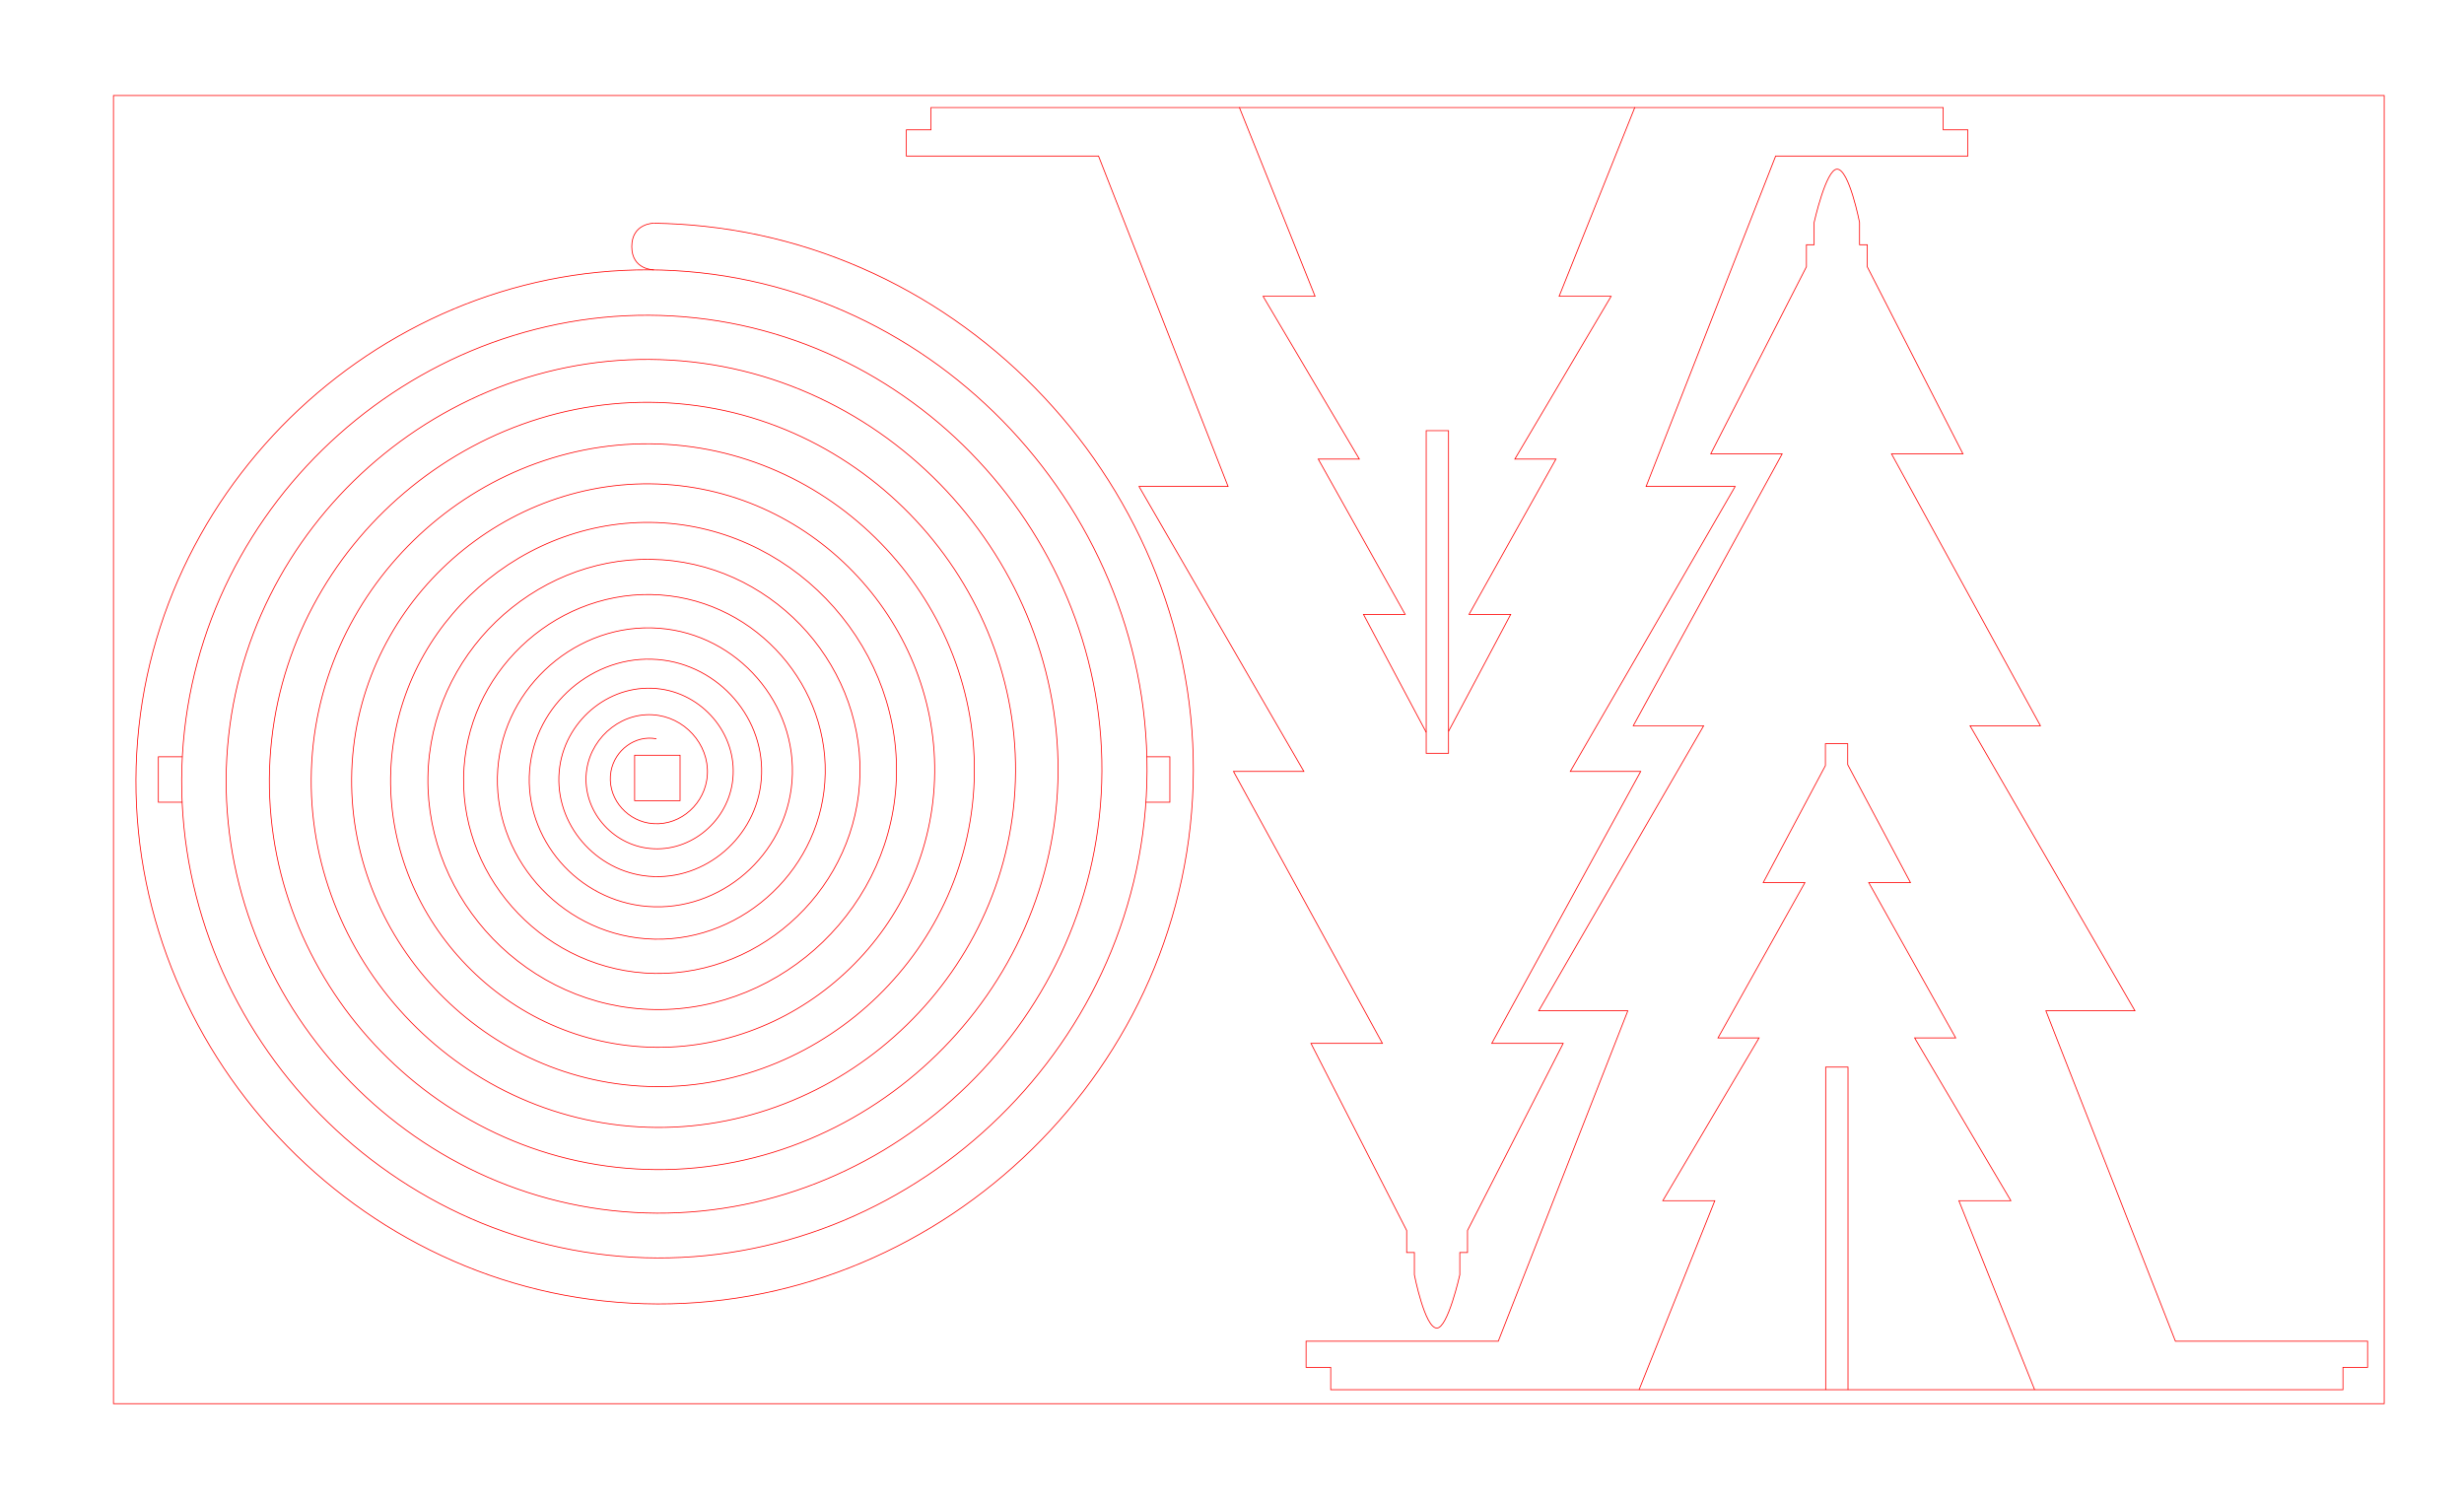 <?xml version="1.0" encoding="UTF-8" standalone="no"?>
<!-- Created with Inkscape (http://www.inkscape.org/) -->

<svg
   xmlns:dc="http://purl.org/dc/elements/1.1/"
   xmlns:cc="http://creativecommons.org/ns#"
   xmlns:rdf="http://www.w3.org/1999/02/22-rdf-syntax-ns#"
   xmlns:svg="http://www.w3.org/2000/svg"
   xmlns="http://www.w3.org/2000/svg"
   xmlns:sodipodi="http://sodipodi.sourceforge.net/DTD/sodipodi-0.dtd"
   xmlns:inkscape="http://www.inkscape.org/namespaces/inkscape"
   width="320mm"
   height="195mm"
   viewBox="0 0 320 195"
   version="1.1"
   id="svg39222"
   sodipodi:docname="arbre-ressort.svg"
   inkscape:version="0.92.3 (2405546, 2018-03-11)">
  <sodipodi:namedview
     id="base"
     pagecolor="#ffffff"
     bordercolor="#666666"
     borderopacity="1.0"
     inkscape:pageopacity="0.0"
     inkscape:pageshadow="2"
     inkscape:zoom="0.7"
     inkscape:cx="224.16695"
     inkscape:cy="359.55174"
     inkscape:document-units="mm"
     inkscape:current-layer="layer1"
     showgrid="false"
     showguides="true"
     inkscape:guide-bbox="true"
     inkscape:window-width="1853"
     inkscape:window-height="1025"
     inkscape:window-x="67"
     inkscape:window-y="27"
     inkscape:window-maximized="1"
     inkscape:measure-start="780.81,-190.134"
     inkscape:measure-end="780.81,-179.173"
     fit-margin-top="10"
     fit-margin-left="10"
     fit-margin-right="10"
     fit-margin-bottom="10" />
  <defs
     id="defs39216">
    <pattern
       id="pattern40441"
       patternTransform="matrix(0.265,0,0,0.265,-112.378,542.983)"
       height="15.118"
       width="1132.853"
       patternUnits="userSpaceOnUse">
      <path
         style="opacity:0.656;fill:none;fill-opacity:1;stroke:#ff0000;stroke-width:0.378;stroke-miterlimit:4;stroke-dasharray:none;stroke-opacity:1"
         id="path40249"
         sodipodi:type="arc"
         sodipodi:cx="7.5590553"
         sodipodi:cy="7.5590539"
         sodipodi:rx="7.3700786"
         sodipodi:ry="7.3700776"
         sodipodi:start="0.0052501415"
         sodipodi:end="0"
         d="M 14.929,7.598 A 7.37,7.37 0 0 1 7.53,14.929 7.37,7.37 0 0 1 0.189,7.54 7.37,7.37 0 0 1 7.569,0.189 7.37,7.37 0 0 1 14.929,7.559"
         sodipodi:open="true" />
      <path
         style="opacity:0.656;fill:none;fill-opacity:1;stroke:#ff0000;stroke-width:0.378;stroke-miterlimit:4;stroke-dasharray:none;stroke-opacity:1"
         id="path40249-99"
         sodipodi:type="arc"
         sodipodi:cx="31.340736"
         sodipodi:cy="7.5590539"
         sodipodi:rx="7.3700786"
         sodipodi:ry="7.3700776"
         sodipodi:start="0.0052501415"
         sodipodi:end="0"
         d="M 38.711,7.598 A 7.37,7.37 0 0 1 31.312,14.929 7.37,7.37 0 0 1 23.971,7.54 7.37,7.37 0 0 1 31.35,0.189 7.37,7.37 0 0 1 38.711,7.559"
         sodipodi:open="true" />
      <path
         style="opacity:0.656;fill:none;fill-opacity:1;stroke:#ff0000;stroke-width:0.378;stroke-miterlimit:4;stroke-dasharray:none;stroke-opacity:1"
         id="path40249-7"
         sodipodi:type="arc"
         sodipodi:cx="55.122215"
         sodipodi:cy="7.5590539"
         sodipodi:rx="7.3700786"
         sodipodi:ry="7.3700776"
         sodipodi:start="0.0052501415"
         sodipodi:end="0"
         d="M 62.492,7.598 A 7.37,7.37 0 0 1 55.093,14.929 7.37,7.37 0 0 1 47.752,7.54 7.37,7.37 0 0 1 55.132,0.189 7.37,7.37 0 0 1 62.492,7.559"
         sodipodi:open="true" />
      <path
         style="opacity:0.656;fill:none;fill-opacity:1;stroke:#ff0000;stroke-width:0.378;stroke-miterlimit:4;stroke-dasharray:none;stroke-opacity:1"
         id="path40249-99-6"
         sodipodi:type="arc"
         sodipodi:cx="78.903893"
         sodipodi:cy="7.5590539"
         sodipodi:rx="7.3700786"
         sodipodi:ry="7.3700776"
         sodipodi:start="0.0052501415"
         sodipodi:end="0"
         d="M 86.274,7.598 A 7.37,7.37 0 0 1 78.875,14.929 7.37,7.37 0 0 1 71.534,7.54 7.37,7.37 0 0 1 78.914,0.189 7.37,7.37 0 0 1 86.274,7.559"
         sodipodi:open="true" />
      <path
         style="opacity:0.656;fill:none;fill-opacity:1;stroke:#ff0000;stroke-width:0.378;stroke-miterlimit:4;stroke-dasharray:none;stroke-opacity:1"
         id="path40249-6"
         sodipodi:type="arc"
         sodipodi:cx="102.68546"
         sodipodi:cy="7.5590539"
         sodipodi:rx="7.3700786"
         sodipodi:ry="7.3700776"
         sodipodi:start="0.0052501415"
         sodipodi:end="0"
         d="m 110.055,7.598 a 7.37,7.37 0 0 1 -7.399,7.331 7.37,7.37 0 0 1 -7.341,-7.389 7.37,7.37 0 0 1 7.38,-7.351 7.37,7.37 0 0 1 7.36,7.37"
         sodipodi:open="true" />
      <path
         style="opacity:0.656;fill:none;fill-opacity:1;stroke:#ff0000;stroke-width:0.378;stroke-miterlimit:4;stroke-dasharray:none;stroke-opacity:1"
         id="path40249-99-7"
         sodipodi:type="arc"
         sodipodi:cx="126.46706"
         sodipodi:cy="7.5590539"
         sodipodi:rx="7.3700786"
         sodipodi:ry="7.3700776"
         sodipodi:start="0.0052501415"
         sodipodi:end="0"
         d="m 133.837,7.598 a 7.37,7.37 0 0 1 -7.399,7.331 7.37,7.37 0 0 1 -7.341,-7.389 7.37,7.37 0 0 1 7.38,-7.351 7.37,7.37 0 0 1 7.36,7.37"
         sodipodi:open="true" />
      <path
         style="opacity:0.656;fill:none;fill-opacity:1;stroke:#ff0000;stroke-width:0.378;stroke-miterlimit:4;stroke-dasharray:none;stroke-opacity:1"
         id="path40249-7-9"
         sodipodi:type="arc"
         sodipodi:cx="150.24867"
         sodipodi:cy="7.5590539"
         sodipodi:rx="7.3700786"
         sodipodi:ry="7.3700776"
         sodipodi:start="0.0052501415"
         sodipodi:end="0"
         d="m 157.619,7.598 a 7.37,7.37 0 0 1 -7.399,7.331 7.37,7.37 0 0 1 -7.341,-7.389 7.37,7.37 0 0 1 7.38,-7.351 7.37,7.37 0 0 1 7.36,7.37"
         sodipodi:open="true" />
      <path
         style="opacity:0.656;fill:none;fill-opacity:1;stroke:#ff0000;stroke-width:0.378;stroke-miterlimit:4;stroke-dasharray:none;stroke-opacity:1"
         id="path40249-99-6-7"
         sodipodi:type="arc"
         sodipodi:cx="174.03021"
         sodipodi:cy="7.5590539"
         sodipodi:rx="7.3700786"
         sodipodi:ry="7.3700776"
         sodipodi:start="0.0052501415"
         sodipodi:end="0"
         d="m 181.4,7.598 a 7.37,7.37 0 0 1 -7.399,7.331 7.37,7.37 0 0 1 -7.341,-7.389 7.37,7.37 0 0 1 7.38,-7.351 7.37,7.37 0 0 1 7.36,7.37"
         sodipodi:open="true" />
      <path
         style="opacity:0.656;fill:none;fill-opacity:1;stroke:#ff0000;stroke-width:0.378;stroke-miterlimit:4;stroke-dasharray:none;stroke-opacity:1"
         id="path40249-3"
         sodipodi:type="arc"
         sodipodi:cx="197.81181"
         sodipodi:cy="7.5590539"
         sodipodi:rx="7.3700786"
         sodipodi:ry="7.3700776"
         sodipodi:start="0.0052501415"
         sodipodi:end="0"
         d="m 205.182,7.598 a 7.37,7.37 0 0 1 -7.399,7.331 7.37,7.37 0 0 1 -7.341,-7.389 7.37,7.37 0 0 1 7.38,-7.351 7.37,7.37 0 0 1 7.36,7.37"
         sodipodi:open="true" />
      <path
         style="opacity:0.656;fill:none;fill-opacity:1;stroke:#ff0000;stroke-width:0.378;stroke-miterlimit:4;stroke-dasharray:none;stroke-opacity:1"
         id="path40249-99-3"
         sodipodi:type="arc"
         sodipodi:cx="221.59346"
         sodipodi:cy="7.5590539"
         sodipodi:rx="7.3700786"
         sodipodi:ry="7.3700776"
         sodipodi:start="0.0052501415"
         sodipodi:end="0"
         d="m 228.963,7.598 a 7.37,7.37 0 0 1 -7.399,7.331 7.37,7.37 0 0 1 -7.341,-7.389 7.37,7.37 0 0 1 7.38,-7.351 7.37,7.37 0 0 1 7.36,7.37"
         sodipodi:open="true" />
      <path
         style="opacity:0.656;fill:none;fill-opacity:1;stroke:#ff0000;stroke-width:0.378;stroke-miterlimit:4;stroke-dasharray:none;stroke-opacity:1"
         id="path40249-7-3"
         sodipodi:type="arc"
         sodipodi:cx="245.37502"
         sodipodi:cy="7.5590539"
         sodipodi:rx="7.3700786"
         sodipodi:ry="7.3700776"
         sodipodi:start="0.0052501415"
         sodipodi:end="0"
         d="m 252.745,7.598 a 7.37,7.37 0 0 1 -7.399,7.331 7.37,7.37 0 0 1 -7.341,-7.389 7.37,7.37 0 0 1 7.38,-7.351 7.37,7.37 0 0 1 7.36,7.37"
         sodipodi:open="true" />
      <path
         style="opacity:0.656;fill:none;fill-opacity:1;stroke:#ff0000;stroke-width:0.378;stroke-miterlimit:4;stroke-dasharray:none;stroke-opacity:1"
         id="path40249-99-6-9"
         sodipodi:type="arc"
         sodipodi:cx="269.15662"
         sodipodi:cy="7.5590539"
         sodipodi:rx="7.3700786"
         sodipodi:ry="7.3700776"
         sodipodi:start="0.0052501415"
         sodipodi:end="0"
         d="m 276.527,7.598 a 7.37,7.37 0 0 1 -7.399,7.331 7.37,7.37 0 0 1 -7.341,-7.389 7.37,7.37 0 0 1 7.38,-7.351 7.37,7.37 0 0 1 7.36,7.37"
         sodipodi:open="true" />
      <path
         style="opacity:0.656;fill:none;fill-opacity:1;stroke:#ff0000;stroke-width:0.378;stroke-miterlimit:4;stroke-dasharray:none;stroke-opacity:1"
         id="path40249-78"
         sodipodi:type="arc"
         sodipodi:cx="292.9382"
         sodipodi:cy="7.5590539"
         sodipodi:rx="7.3700786"
         sodipodi:ry="7.3700776"
         sodipodi:start="0.0052501415"
         sodipodi:end="0"
         d="m 300.308,7.598 a 7.37,7.37 0 0 1 -7.399,7.331 7.37,7.37 0 0 1 -7.341,-7.389 7.37,7.37 0 0 1 7.38,-7.351 7.37,7.37 0 0 1 7.36,7.37"
         sodipodi:open="true" />
      <path
         style="opacity:0.656;fill:none;fill-opacity:1;stroke:#ff0000;stroke-width:0.378;stroke-miterlimit:4;stroke-dasharray:none;stroke-opacity:1"
         id="path40249-99-1"
         sodipodi:type="arc"
         sodipodi:cx="316.71979"
         sodipodi:cy="7.5590539"
         sodipodi:rx="7.3700786"
         sodipodi:ry="7.3700776"
         sodipodi:start="0.0052501415"
         sodipodi:end="0"
         d="m 324.09,7.598 a 7.37,7.37 0 0 1 -7.399,7.331 7.37,7.37 0 0 1 -7.341,-7.389 7.37,7.37 0 0 1 7.38,-7.351 7.37,7.37 0 0 1 7.36,7.37"
         sodipodi:open="true" />
      <path
         style="opacity:0.656;fill:none;fill-opacity:1;stroke:#ff0000;stroke-width:0.378;stroke-miterlimit:4;stroke-dasharray:none;stroke-opacity:1"
         id="path40249-7-5"
         sodipodi:type="arc"
         sodipodi:cx="340.5014"
         sodipodi:cy="7.5590539"
         sodipodi:rx="7.3700786"
         sodipodi:ry="7.3700776"
         sodipodi:start="0.0052501415"
         sodipodi:end="0"
         d="m 347.871,7.598 a 7.37,7.37 0 0 1 -7.399,7.331 7.37,7.37 0 0 1 -7.341,-7.389 7.37,7.37 0 0 1 7.38,-7.351 7.37,7.37 0 0 1 7.36,7.37"
         sodipodi:open="true" />
      <path
         style="opacity:0.656;fill:none;fill-opacity:1;stroke:#ff0000;stroke-width:0.378;stroke-miterlimit:4;stroke-dasharray:none;stroke-opacity:1"
         id="path40249-99-6-91"
         sodipodi:type="arc"
         sodipodi:cx="364.28299"
         sodipodi:cy="7.5590539"
         sodipodi:rx="7.3700786"
         sodipodi:ry="7.3700776"
         sodipodi:start="0.0052501415"
         sodipodi:end="0"
         d="m 371.653,7.598 a 7.37,7.37 0 0 1 -7.399,7.331 7.37,7.37 0 0 1 -7.341,-7.389 7.37,7.37 0 0 1 7.38,-7.351 7.37,7.37 0 0 1 7.36,7.37"
         sodipodi:open="true" />
      <path
         style="opacity:0.656;fill:none;fill-opacity:1;stroke:#ff0000;stroke-width:0.378;stroke-miterlimit:4;stroke-dasharray:none;stroke-opacity:1"
         id="path40249-6-4"
         sodipodi:type="arc"
         sodipodi:cx="388.06458"
         sodipodi:cy="7.5590539"
         sodipodi:rx="7.3700786"
         sodipodi:ry="7.3700776"
         sodipodi:start="0.0052501415"
         sodipodi:end="0"
         d="m 395.435,7.598 a 7.37,7.37 0 0 1 -7.399,7.331 7.37,7.37 0 0 1 -7.341,-7.389 7.37,7.37 0 0 1 7.38,-7.351 7.37,7.37 0 0 1 7.36,7.37"
         sodipodi:open="true" />
      <path
         style="opacity:0.656;fill:none;fill-opacity:1;stroke:#ff0000;stroke-width:0.378;stroke-miterlimit:4;stroke-dasharray:none;stroke-opacity:1"
         id="path40249-99-7-8"
         sodipodi:type="arc"
         sodipodi:cx="411.8461"
         sodipodi:cy="7.5590539"
         sodipodi:rx="7.3700786"
         sodipodi:ry="7.3700776"
         sodipodi:start="0.0052501415"
         sodipodi:end="0"
         d="m 419.216,7.598 a 7.37,7.37 0 0 1 -7.399,7.331 7.37,7.37 0 0 1 -7.341,-7.389 7.37,7.37 0 0 1 7.38,-7.351 7.37,7.37 0 0 1 7.36,7.37"
         sodipodi:open="true" />
      <path
         style="opacity:0.656;fill:none;fill-opacity:1;stroke:#ff0000;stroke-width:0.378;stroke-miterlimit:4;stroke-dasharray:none;stroke-opacity:1"
         id="path40249-7-9-1"
         sodipodi:type="arc"
         sodipodi:cx="435.62778"
         sodipodi:cy="7.5590539"
         sodipodi:rx="7.3700786"
         sodipodi:ry="7.3700776"
         sodipodi:start="0.0052501415"
         sodipodi:end="0"
         d="m 442.998,7.598 a 7.37,7.37 0 0 1 -7.399,7.331 7.37,7.37 0 0 1 -7.341,-7.389 7.37,7.37 0 0 1 7.38,-7.351 7.37,7.37 0 0 1 7.36,7.37"
         sodipodi:open="true" />
      <path
         style="opacity:0.656;fill:none;fill-opacity:1;stroke:#ff0000;stroke-width:0.378;stroke-miterlimit:4;stroke-dasharray:none;stroke-opacity:1"
         id="path40249-99-6-7-7"
         sodipodi:type="arc"
         sodipodi:cx="459.40936"
         sodipodi:cy="7.5590539"
         sodipodi:rx="7.3700786"
         sodipodi:ry="7.3700776"
         sodipodi:start="0.0052501415"
         sodipodi:end="0"
         d="m 466.779,7.598 a 7.37,7.37 0 0 1 -7.399,7.331 7.37,7.37 0 0 1 -7.341,-7.389 7.37,7.37 0 0 1 7.38,-7.351 7.37,7.37 0 0 1 7.36,7.37"
         sodipodi:open="true" />
      <path
         style="opacity:0.656;fill:none;fill-opacity:1;stroke:#ff0000;stroke-width:0.378;stroke-miterlimit:4;stroke-dasharray:none;stroke-opacity:1"
         id="path40249-3-1"
         sodipodi:type="arc"
         sodipodi:cx="483.19095"
         sodipodi:cy="7.5590539"
         sodipodi:rx="7.3700786"
         sodipodi:ry="7.3700776"
         sodipodi:start="0.0052501415"
         sodipodi:end="0"
         d="m 490.561,7.598 a 7.37,7.37 0 0 1 -7.399,7.331 7.37,7.37 0 0 1 -7.341,-7.389 7.37,7.37 0 0 1 7.38,-7.351 7.37,7.37 0 0 1 7.36,7.37"
         sodipodi:open="true" />
      <path
         style="opacity:0.656;fill:none;fill-opacity:1;stroke:#ff0000;stroke-width:0.378;stroke-miterlimit:4;stroke-dasharray:none;stroke-opacity:1"
         id="path40249-99-3-9"
         sodipodi:type="arc"
         sodipodi:cx="506.97253"
         sodipodi:cy="7.5590539"
         sodipodi:rx="7.3700786"
         sodipodi:ry="7.3700776"
         sodipodi:start="0.0052501415"
         sodipodi:end="0"
         d="m 514.343,7.598 a 7.37,7.37 0 0 1 -7.399,7.331 7.37,7.37 0 0 1 -7.341,-7.389 7.37,7.37 0 0 1 7.38,-7.351 7.37,7.37 0 0 1 7.36,7.37"
         sodipodi:open="true" />
      <path
         style="opacity:0.656;fill:none;fill-opacity:1;stroke:#ff0000;stroke-width:0.378;stroke-miterlimit:4;stroke-dasharray:none;stroke-opacity:1"
         id="path40249-7-3-1"
         sodipodi:type="arc"
         sodipodi:cx="530.75415"
         sodipodi:cy="7.5590539"
         sodipodi:rx="7.3700786"
         sodipodi:ry="7.3700776"
         sodipodi:start="0.0052501415"
         sodipodi:end="0"
         d="m 538.124,7.598 a 7.37,7.37 0 0 1 -7.399,7.331 7.37,7.37 0 0 1 -7.341,-7.389 7.37,7.37 0 0 1 7.38,-7.351 7.37,7.37 0 0 1 7.36,7.37"
         sodipodi:open="true" />
      <path
         style="opacity:0.656;fill:none;fill-opacity:1;stroke:#ff0000;stroke-width:0.378;stroke-miterlimit:4;stroke-dasharray:none;stroke-opacity:1"
         id="path40249-99-6-9-3"
         sodipodi:type="arc"
         sodipodi:cx="554.53571"
         sodipodi:cy="7.5590539"
         sodipodi:rx="7.3700786"
         sodipodi:ry="7.3700776"
         sodipodi:start="0.0052501415"
         sodipodi:end="0"
         d="m 561.906,7.598 a 7.37,7.37 0 0 1 -7.399,7.331 7.37,7.37 0 0 1 -7.341,-7.389 7.37,7.37 0 0 1 7.38,-7.351 7.37,7.37 0 0 1 7.36,7.37"
         sodipodi:open="true" />
      <path
         style="opacity:0.656;fill:none;fill-opacity:1;stroke:#ff0000;stroke-width:0.378;stroke-miterlimit:4;stroke-dasharray:none;stroke-opacity:1"
         id="path40249-1"
         sodipodi:type="arc"
         sodipodi:cx="578.31732"
         sodipodi:cy="7.5590539"
         sodipodi:rx="7.3700786"
         sodipodi:ry="7.3700776"
         sodipodi:start="0.0052501415"
         sodipodi:end="0"
         d="m 585.687,7.598 a 7.37,7.37 0 0 1 -7.399,7.331 7.37,7.37 0 0 1 -7.341,-7.389 7.37,7.37 0 0 1 7.38,-7.351 7.37,7.37 0 0 1 7.36,7.37"
         sodipodi:open="true" />
      <path
         style="opacity:0.656;fill:none;fill-opacity:1;stroke:#ff0000;stroke-width:0.378;stroke-miterlimit:4;stroke-dasharray:none;stroke-opacity:1"
         id="path40249-99-2"
         sodipodi:type="arc"
         sodipodi:cx="602.09894"
         sodipodi:cy="7.5590539"
         sodipodi:rx="7.3700786"
         sodipodi:ry="7.3700776"
         sodipodi:start="0.0052501415"
         sodipodi:end="0"
         d="m 609.469,7.598 a 7.37,7.37 0 0 1 -7.399,7.331 7.37,7.37 0 0 1 -7.341,-7.389 7.37,7.37 0 0 1 7.38,-7.351 7.37,7.37 0 0 1 7.36,7.37"
         sodipodi:open="true" />
      <path
         style="opacity:0.656;fill:none;fill-opacity:1;stroke:#ff0000;stroke-width:0.378;stroke-miterlimit:4;stroke-dasharray:none;stroke-opacity:1"
         id="path40249-7-32"
         sodipodi:type="arc"
         sodipodi:cx="625.88049"
         sodipodi:cy="7.5590539"
         sodipodi:rx="7.3700786"
         sodipodi:ry="7.3700776"
         sodipodi:start="0.0052501415"
         sodipodi:end="0"
         d="m 633.25,7.598 a 7.37,7.37 0 0 1 -7.399,7.331 7.37,7.37 0 0 1 -7.341,-7.389 7.37,7.37 0 0 1 7.38,-7.351 7.37,7.37 0 0 1 7.36,7.37"
         sodipodi:open="true" />
      <path
         style="opacity:0.656;fill:none;fill-opacity:1;stroke:#ff0000;stroke-width:0.378;stroke-miterlimit:4;stroke-dasharray:none;stroke-opacity:1"
         id="path40249-99-6-5"
         sodipodi:type="arc"
         sodipodi:cx="649.66211"
         sodipodi:cy="7.5590539"
         sodipodi:rx="7.3700786"
         sodipodi:ry="7.3700776"
         sodipodi:start="0.0052501415"
         sodipodi:end="0"
         d="m 657.032,7.598 a 7.37,7.37 0 0 1 -7.399,7.331 7.37,7.37 0 0 1 -7.341,-7.389 7.37,7.37 0 0 1 7.38,-7.351 7.37,7.37 0 0 1 7.36,7.37"
         sodipodi:open="true" />
      <path
         style="opacity:0.656;fill:none;fill-opacity:1;stroke:#ff0000;stroke-width:0.378;stroke-miterlimit:4;stroke-dasharray:none;stroke-opacity:1"
         id="path40249-6-6"
         sodipodi:type="arc"
         sodipodi:cx="673.44373"
         sodipodi:cy="7.5590539"
         sodipodi:rx="7.3700786"
         sodipodi:ry="7.3700776"
         sodipodi:start="0.0052501415"
         sodipodi:end="0"
         d="m 680.814,7.598 a 7.37,7.37 0 0 1 -7.399,7.331 7.37,7.37 0 0 1 -7.341,-7.389 7.37,7.37 0 0 1 7.38,-7.351 7.37,7.37 0 0 1 7.36,7.37"
         sodipodi:open="true" />
      <path
         style="opacity:0.656;fill:none;fill-opacity:1;stroke:#ff0000;stroke-width:0.378;stroke-miterlimit:4;stroke-dasharray:none;stroke-opacity:1"
         id="path40249-99-7-3"
         sodipodi:type="arc"
         sodipodi:cx="697.22528"
         sodipodi:cy="7.5590539"
         sodipodi:rx="7.3700786"
         sodipodi:ry="7.3700776"
         sodipodi:start="0.0052501415"
         sodipodi:end="0"
         d="m 704.595,7.598 a 7.37,7.37 0 0 1 -7.399,7.331 7.37,7.37 0 0 1 -7.341,-7.389 7.37,7.37 0 0 1 7.38,-7.351 7.37,7.37 0 0 1 7.36,7.37"
         sodipodi:open="true" />
      <path
         style="opacity:0.656;fill:none;fill-opacity:1;stroke:#ff0000;stroke-width:0.378;stroke-miterlimit:4;stroke-dasharray:none;stroke-opacity:1"
         id="path40249-7-9-9"
         sodipodi:type="arc"
         sodipodi:cx="721.0069"
         sodipodi:cy="7.5590539"
         sodipodi:rx="7.3700786"
         sodipodi:ry="7.3700776"
         sodipodi:start="0.0052501415"
         sodipodi:end="0"
         d="m 728.377,7.598 a 7.37,7.37 0 0 1 -7.399,7.331 7.37,7.37 0 0 1 -7.341,-7.389 7.37,7.37 0 0 1 7.38,-7.351 7.37,7.37 0 0 1 7.36,7.37"
         sodipodi:open="true" />
      <path
         style="opacity:0.656;fill:none;fill-opacity:1;stroke:#ff0000;stroke-width:0.378;stroke-miterlimit:4;stroke-dasharray:none;stroke-opacity:1"
         id="path40249-99-6-7-6"
         sodipodi:type="arc"
         sodipodi:cx="744.78845"
         sodipodi:cy="7.5590539"
         sodipodi:rx="7.3700786"
         sodipodi:ry="7.3700776"
         sodipodi:start="0.0052501415"
         sodipodi:end="0"
         d="m 752.158,7.598 a 7.37,7.37 0 0 1 -7.399,7.331 7.37,7.37 0 0 1 -7.341,-7.389 7.37,7.37 0 0 1 7.38,-7.351 7.37,7.37 0 0 1 7.36,7.37"
         sodipodi:open="true" />
      <path
         style="opacity:0.656;fill:none;fill-opacity:1;stroke:#ff0000;stroke-width:0.378;stroke-miterlimit:4;stroke-dasharray:none;stroke-opacity:1"
         id="path40249-3-13"
         sodipodi:type="arc"
         sodipodi:cx="768.57007"
         sodipodi:cy="7.5590539"
         sodipodi:rx="7.3700786"
         sodipodi:ry="7.3700776"
         sodipodi:start="0.0052501415"
         sodipodi:end="0"
         d="m 775.94,7.598 a 7.37,7.37 0 0 1 -7.399,7.331 7.37,7.37 0 0 1 -7.341,-7.389 7.37,7.37 0 0 1 7.38,-7.351 7.37,7.37 0 0 1 7.36,7.37"
         sodipodi:open="true" />
      <path
         style="opacity:0.656;fill:none;fill-opacity:1;stroke:#ff0000;stroke-width:0.378;stroke-miterlimit:4;stroke-dasharray:none;stroke-opacity:1"
         id="path40249-99-3-8"
         sodipodi:type="arc"
         sodipodi:cx="792.35168"
         sodipodi:cy="7.5590539"
         sodipodi:rx="7.3700786"
         sodipodi:ry="7.3700776"
         sodipodi:start="0.0052501415"
         sodipodi:end="0"
         d="m 799.722,7.598 a 7.37,7.37 0 0 1 -7.399,7.331 7.37,7.37 0 0 1 -7.341,-7.389 7.37,7.37 0 0 1 7.38,-7.351 7.37,7.37 0 0 1 7.36,7.37"
         sodipodi:open="true" />
      <path
         style="opacity:0.656;fill:none;fill-opacity:1;stroke:#ff0000;stroke-width:0.378;stroke-miterlimit:4;stroke-dasharray:none;stroke-opacity:1"
         id="path40249-7-3-6"
         sodipodi:type="arc"
         sodipodi:cx="816.13324"
         sodipodi:cy="7.5590539"
         sodipodi:rx="7.3700786"
         sodipodi:ry="7.3700776"
         sodipodi:start="0.0052501415"
         sodipodi:end="0"
         d="m 823.503,7.598 a 7.37,7.37 0 0 1 -7.399,7.331 7.37,7.37 0 0 1 -7.341,-7.389 7.37,7.37 0 0 1 7.38,-7.351 7.37,7.37 0 0 1 7.36,7.37"
         sodipodi:open="true" />
      <path
         style="opacity:0.656;fill:none;fill-opacity:1;stroke:#ff0000;stroke-width:0.378;stroke-miterlimit:4;stroke-dasharray:none;stroke-opacity:1"
         id="path40249-99-6-9-0"
         sodipodi:type="arc"
         sodipodi:cx="839.91486"
         sodipodi:cy="7.5590539"
         sodipodi:rx="7.3700786"
         sodipodi:ry="7.3700776"
         sodipodi:start="0.0052501415"
         sodipodi:end="0"
         d="m 847.285,7.598 a 7.37,7.37 0 0 1 -7.399,7.331 7.37,7.37 0 0 1 -7.341,-7.389 7.37,7.37 0 0 1 7.38,-7.351 7.37,7.37 0 0 1 7.36,7.37"
         sodipodi:open="true" />
      <path
         style="opacity:0.656;fill:none;fill-opacity:1;stroke:#ff0000;stroke-width:0.378;stroke-miterlimit:4;stroke-dasharray:none;stroke-opacity:1"
         id="path40249-36"
         sodipodi:type="arc"
         sodipodi:cx="863.69641"
         sodipodi:cy="7.5590539"
         sodipodi:rx="7.3700786"
         sodipodi:ry="7.3700776"
         sodipodi:start="0.0052501415"
         sodipodi:end="0"
         d="m 871.066,7.598 a 7.37,7.37 0 0 1 -7.399,7.331 7.37,7.37 0 0 1 -7.341,-7.389 7.37,7.37 0 0 1 7.38,-7.351 7.37,7.37 0 0 1 7.36,7.37"
         sodipodi:open="true" />
      <path
         style="opacity:0.656;fill:none;fill-opacity:1;stroke:#ff0000;stroke-width:0.378;stroke-miterlimit:4;stroke-dasharray:none;stroke-opacity:1"
         id="path40249-99-26"
         sodipodi:type="arc"
         sodipodi:cx="887.47803"
         sodipodi:cy="7.5590539"
         sodipodi:rx="7.3700786"
         sodipodi:ry="7.3700776"
         sodipodi:start="0.0052501415"
         sodipodi:end="0"
         d="m 894.848,7.598 a 7.37,7.37 0 0 1 -7.399,7.331 7.37,7.37 0 0 1 -7.341,-7.389 7.37,7.37 0 0 1 7.38,-7.351 7.37,7.37 0 0 1 7.36,7.37"
         sodipodi:open="true" />
      <path
         style="opacity:0.656;fill:none;fill-opacity:1;stroke:#ff0000;stroke-width:0.378;stroke-miterlimit:4;stroke-dasharray:none;stroke-opacity:1"
         id="path40249-7-50"
         sodipodi:type="arc"
         sodipodi:cx="911.25964"
         sodipodi:cy="7.5590539"
         sodipodi:rx="7.3700786"
         sodipodi:ry="7.3700776"
         sodipodi:start="0.0052501415"
         sodipodi:end="0"
         d="m 918.63,7.598 a 7.37,7.37 0 0 1 -7.399,7.331 7.37,7.37 0 0 1 -7.341,-7.389 7.37,7.37 0 0 1 7.38,-7.351 7.37,7.37 0 0 1 7.36,7.37"
         sodipodi:open="true" />
      <path
         style="opacity:0.656;fill:none;fill-opacity:1;stroke:#ff0000;stroke-width:0.378;stroke-miterlimit:4;stroke-dasharray:none;stroke-opacity:1"
         id="path40249-99-6-70"
         sodipodi:type="arc"
         sodipodi:cx="935.0412"
         sodipodi:cy="7.5590539"
         sodipodi:rx="7.3700786"
         sodipodi:ry="7.3700776"
         sodipodi:start="0.0052501415"
         sodipodi:end="0"
         d="m 942.411,7.598 a 7.37,7.37 0 0 1 -7.399,7.331 7.37,7.37 0 0 1 -7.341,-7.389 7.37,7.37 0 0 1 7.38,-7.351 7.37,7.37 0 0 1 7.36,7.37"
         sodipodi:open="true" />
      <path
         style="opacity:0.656;fill:none;fill-opacity:1;stroke:#ff0000;stroke-width:0.378;stroke-miterlimit:4;stroke-dasharray:none;stroke-opacity:1"
         id="path40249-6-8"
         sodipodi:type="arc"
         sodipodi:cx="958.82281"
         sodipodi:cy="7.5590539"
         sodipodi:rx="7.3700786"
         sodipodi:ry="7.3700776"
         sodipodi:start="0.0052501415"
         sodipodi:end="0"
         d="m 966.193,7.598 a 7.37,7.37 0 0 1 -7.399,7.331 7.37,7.37 0 0 1 -7.341,-7.389 7.37,7.37 0 0 1 7.38,-7.351 7.37,7.37 0 0 1 7.36,7.37"
         sodipodi:open="true" />
      <path
         style="opacity:0.656;fill:none;fill-opacity:1;stroke:#ff0000;stroke-width:0.378;stroke-miterlimit:4;stroke-dasharray:none;stroke-opacity:1"
         id="path40249-99-7-5"
         sodipodi:type="arc"
         sodipodi:cx="982.60443"
         sodipodi:cy="7.5590539"
         sodipodi:rx="7.3700786"
         sodipodi:ry="7.3700776"
         sodipodi:start="0.0052501415"
         sodipodi:end="0"
         d="m 989.974,7.598 a 7.37,7.37 0 0 1 -7.399,7.331 7.37,7.37 0 0 1 -7.341,-7.389 7.37,7.37 0 0 1 7.38,-7.351 7.37,7.37 0 0 1 7.36,7.37"
         sodipodi:open="true" />
      <path
         style="opacity:0.656;fill:none;fill-opacity:1;stroke:#ff0000;stroke-width:0.378;stroke-miterlimit:4;stroke-dasharray:none;stroke-opacity:1"
         id="path40249-7-9-18"
         sodipodi:type="arc"
         sodipodi:cx="1006.386"
         sodipodi:cy="7.5590539"
         sodipodi:rx="7.3700786"
         sodipodi:ry="7.3700776"
         sodipodi:start="0.0052501415"
         sodipodi:end="0"
         d="m 1013.756,7.598 a 7.37,7.37 0 0 1 -7.399,7.331 7.37,7.37 0 0 1 -7.341,-7.389 7.37,7.37 0 0 1 7.38,-7.351 7.37,7.37 0 0 1 7.36,7.37"
         sodipodi:open="true" />
      <path
         style="opacity:0.656;fill:none;fill-opacity:1;stroke:#ff0000;stroke-width:0.378;stroke-miterlimit:4;stroke-dasharray:none;stroke-opacity:1"
         id="path40249-99-6-7-8"
         sodipodi:type="arc"
         sodipodi:cx="1030.1676"
         sodipodi:cy="7.5590539"
         sodipodi:rx="7.3700786"
         sodipodi:ry="7.3700776"
         sodipodi:start="0.0052501415"
         sodipodi:end="0"
         d="m 1037.538,7.598 a 7.37,7.37 0 0 1 -7.399,7.331 7.37,7.37 0 0 1 -7.341,-7.389 7.37,7.37 0 0 1 7.38,-7.351 7.37,7.37 0 0 1 7.36,7.37"
         sodipodi:open="true" />
      <path
         style="opacity:0.656;fill:none;fill-opacity:1;stroke:#ff0000;stroke-width:0.378;stroke-miterlimit:4;stroke-dasharray:none;stroke-opacity:1"
         id="path40249-3-7"
         sodipodi:type="arc"
         sodipodi:cx="1053.9492"
         sodipodi:cy="7.5590539"
         sodipodi:rx="7.3700786"
         sodipodi:ry="7.3700776"
         sodipodi:start="0.0052501415"
         sodipodi:end="0"
         d="m 1061.319,7.598 a 7.37,7.37 0 0 1 -7.399,7.331 7.37,7.37 0 0 1 -7.341,-7.389 7.37,7.37 0 0 1 7.38,-7.351 7.37,7.37 0 0 1 7.36,7.37"
         sodipodi:open="true" />
      <path
         style="opacity:0.656;fill:none;fill-opacity:1;stroke:#ff0000;stroke-width:0.378;stroke-miterlimit:4;stroke-dasharray:none;stroke-opacity:1"
         id="path40249-99-3-86"
         sodipodi:type="arc"
         sodipodi:cx="1077.7308"
         sodipodi:cy="7.5590539"
         sodipodi:rx="7.3700786"
         sodipodi:ry="7.3700776"
         sodipodi:start="0.0052501415"
         sodipodi:end="0"
         d="m 1085.101,7.598 a 7.37,7.37 0 0 1 -7.399,7.331 7.37,7.37 0 0 1 -7.341,-7.389 7.37,7.37 0 0 1 7.38,-7.351 7.37,7.37 0 0 1 7.36,7.37"
         sodipodi:open="true" />
      <path
         style="opacity:0.656;fill:none;fill-opacity:1;stroke:#ff0000;stroke-width:0.378;stroke-miterlimit:4;stroke-dasharray:none;stroke-opacity:1"
         id="path40249-7-3-8"
         sodipodi:type="arc"
         sodipodi:cx="1101.5123"
         sodipodi:cy="7.5590539"
         sodipodi:rx="7.3700786"
         sodipodi:ry="7.3700776"
         sodipodi:start="0.0052501415"
         sodipodi:end="0"
         d="m 1108.882,7.598 a 7.37,7.37 0 0 1 -7.399,7.331 7.37,7.37 0 0 1 -7.341,-7.389 7.37,7.37 0 0 1 7.38,-7.351 7.37,7.37 0 0 1 7.36,7.37"
         sodipodi:open="true" />
      <path
         style="opacity:0.656;fill:none;fill-opacity:1;stroke:#ff0000;stroke-width:0.378;stroke-miterlimit:4;stroke-dasharray:none;stroke-opacity:1"
         id="path40249-99-6-9-5"
         sodipodi:type="arc"
         sodipodi:cx="1125.2939"
         sodipodi:cy="7.5590539"
         sodipodi:rx="7.3700786"
         sodipodi:ry="7.3700776"
         sodipodi:start="0.0052501415"
         sodipodi:end="0"
         d="m 1132.664,7.598 a 7.37,7.37 0 0 1 -7.399,7.331 7.37,7.37 0 0 1 -7.341,-7.389 7.37,7.37 0 0 1 7.38,-7.351 7.37,7.37 0 0 1 7.36,7.37"
         sodipodi:open="true" />
    </pattern>
    <pattern
       id="pattern41676"
       patternTransform="matrix(0.265,0,0,0.265,-249.892,303.444)"
       height="15.118"
       width="15.118"
       patternUnits="userSpaceOnUse">
      <path
         style="opacity:0.656;fill:none;fill-opacity:1;stroke:#ff0000;stroke-width:0.378;stroke-miterlimit:4;stroke-dasharray:none;stroke-opacity:1"
         id="path41674"
         sodipodi:type="arc"
         sodipodi:cx="7.5590553"
         sodipodi:cy="7.5590549"
         sodipodi:rx="7.3700786"
         sodipodi:ry="7.3700786"
         sodipodi:start="0.0052501424"
         sodipodi:end="0"
         sodipodi:open="true"
         d="M 14.929,7.598 A 7.37,7.37 0 0 1 7.53,14.929 7.37,7.37 0 0 1 0.189,7.54 7.37,7.37 0 0 1 7.569,0.189 7.37,7.37 0 0 1 14.929,7.559" />
    </pattern>
  </defs>
  <g
     id="layer1"
     inkscape:groupmode="layer"
     inkscape:label="Calque 1"
     transform="translate(142.909,26.049)">
    <path
       sodipodi:nodetypes="cccccccccccccccscccccccccccccccc"
       inkscape:connector-curvature="0"
       id="path39930-1-9"
       d="m 161.372,154.441 v -2.9 h 3.2 v -3.401 h -24.961 l -16.823,-42.913 h 11.568 L 112.942,68.213 h 9.14 l -19.339,-35.316 h 9.276 L 99.592,8.597 v -2.859 h -1 v -2.9 c 0,0 -1.349,-6.912 -2.917,-6.919 -1.442,-0.006 -2.983,6.919 -2.983,6.919 v 2.9 H 91.692 v 2.859 l -12.426,24.301 h 9.275 l -19.339,35.316 h 9.14 L 56.928,105.227 h 11.568 l -16.823,42.913 h -24.961 v 3.401 h 3.2 v 2.9 z"
       style="opacity:1;fill:none;fill-opacity:1;stroke:#ff0000;stroke-width:0.1;stroke-miterlimit:4;stroke-dasharray:none;stroke-opacity:1" />
    <path
       sodipodi:nodetypes="cccccccccccccccccc"
       inkscape:connector-curvature="0"
       id="path39930-0-4-6"
       d="m 121.327,154.441 -9.837,-24.548 h 6.754 l -12.502,-21.141 h 5.336 L 99.788,88.58 h 5.415 L 97.056,73.264 v -2.722 h -2.9 v 2.844 l -8.075,15.194 h 5.415 L 80.207,108.752 H 85.542 L 73.041,129.893 h 6.754 l -9.837,24.548"
       style="opacity:1;fill:none;fill-opacity:1;stroke:#ff0000;stroke-width:0.1;stroke-miterlimit:4;stroke-dasharray:none;stroke-opacity:1" />
    <path
       style="opacity:1;fill:none;fill-opacity:1;stroke:#ff0000;stroke-width:0.1;stroke-miterlimit:4;stroke-dasharray:none;stroke-opacity:1"
       d="m -128.172,-13.644 h 294.9 V 156.256 h -294.9 z"
       id="rect2715"
       inkscape:connector-curvature="0" />
    <path
       style="opacity:1;fill:none;fill-opacity:1;stroke:#ff0000;stroke-width:0.1;stroke-miterlimit:4;stroke-dasharray:none;stroke-opacity:1"
       d="m 94.192,154.441 v -41.9 h 2.9 v 41.9"
       id="rect56840"
       inkscape:connector-curvature="0"
       sodipodi:nodetypes="cccc" />
    <g
       id="g56923"
       transform="rotate(180,136.562,116.552)">
      <path
         style="opacity:1;fill:none;fill-opacity:1;stroke:#ff0000;stroke-width:0.1;stroke-miterlimit:4;stroke-dasharray:none;stroke-opacity:1"
         d="m 295.127,245.189 v -2.9 h 3.2 v -3.401 H 273.367 l -16.823,-42.913 h 11.568 l -21.414,-37.014 h 9.14 l -19.339,-35.316 h 9.276 L 233.348,99.344 v -2.859 h -1 v -2.9 c 0,0 -1.349,-6.912 -2.917,-6.919 -1.442,-0.006 -2.983,6.919 -2.983,6.919 v 2.9 h -1 v 2.859 l -12.426,24.301 h 9.275 l -19.339,35.316 h 9.14 l -21.414,37.014 h 11.568 l -16.823,42.913 h -24.961 v 3.401 h 3.2 v 2.9 z"
         id="path39930-1-9-6"
         inkscape:connector-curvature="0"
         sodipodi:nodetypes="cccccccccccccccscccccccccccccccc" />
      <g
         transform="translate(140.607,2.002)"
         id="g56914">
        <path
           transform="translate(-16.782,-15.18)"
           style="opacity:1;fill:none;fill-opacity:1;stroke:#ff0000;stroke-width:0.1;stroke-miterlimit:4;stroke-dasharray:none;stroke-opacity:1"
           d="m 104.087,177.343 -8.075,15.194 h 5.415 l -11.29,20.172 h 5.336 l -12.502,21.141 h 6.754 l -9.837,24.548 m 51.369,0 -9.837,-24.548 h 6.754 l -12.502,-21.141 h 5.336 L 109.718,192.537 h 5.415 l -8.146,-15.316"
           id="path39930-0-4-6-9"
           inkscape:connector-curvature="0"
           sodipodi:nodetypes="cccccccccccccccc" />
        <path
           style="opacity:1;fill:none;fill-opacity:1;stroke:#ff0000;stroke-width:0.1;stroke-miterlimit:4;stroke-dasharray:none;stroke-opacity:1"
           d="m 87.305,159.319 h 2.9 v 41.9 h -2.9 z"
           id="rect56840-5" />
      </g>
    </g>
    <g
       id="g56955"
       transform="translate(-93.588,-161.294)">
      <path
         id="path56925"
         d="m -55.858,-70.718 c 0.586,3.082 -1.666,6 -4.688,6.546 -3.524,0.637 -6.848,-1.945 -7.448,-5.406 -0.69,-3.983 2.235,-7.729 6.152,-8.382 4.458,-0.743 8.638,2.536 9.346,6.925 0.798,4.947 -2.848,9.577 -7.724,10.341 -5.451,0.854 -10.543,-3.169 -11.363,-8.547 -0.91,-5.968 3.5,-11.534 9.393,-12.412 6.498,-0.968 12.551,3.841 13.487,10.261 1.027,7.041 -4.19,13.592 -11.152,14.588 -7.597,1.086 -14.657,-4.547 -15.712,-12.063 -1.147,-8.164 4.913,-15.744 12.994,-16.86 8.742,-1.208 16.853,5.287 18.031,13.944 1.27,9.332 -5.668,17.983 -14.914,19.224 -9.933,1.333 -19.134,-6.057 -20.439,-15.901 -1.397,-10.544 6.453,-20.306 16.907,-21.674 11.165,-1.462 21.497,6.856 22.93,17.93 1.527,11.797 -7.266,22.707 -18.97,24.206 -12.438,1.593 -23.936,-7.683 -25.502,-20.026 -1.66,-13.089 8.106,-25.183 21.099,-26.816 13.749,-1.728 26.448,8.536 28.15,22.187 1.797,14.419 -8.972,27.731 -23.291,29.501 -15.097,1.866 -29.031,-9.414 -30.871,-24.41 -1.936,-15.784 9.862,-30.348 25.544,-32.258 16.48,-2.007 31.681,10.316 33.662,26.693 2.078,17.184 -10.776,33.031 -27.856,35.083 -17.897,2.151 -34.397,-11.241 -36.521,-29.032 -2.223,-18.618 11.712,-35.778 30.223,-37.976 19.347,-2.297 37.175,12.189 39.446,31.427 2.371,20.084 -12.67,38.587 -32.645,40.932 -20.829,2.446 -40.013,-13.157 -42.434,-33.875 -2.522,-21.581 13.65,-41.455 35.119,-43.951 22.341,-2.598 42.911,14.147 45.484,36.375 2.674,23.109 -14.65,44.381 -37.644,47.031 -23.884,2.752 -45.866,-15.157 -48.593,-38.925 -2.83,-24.666 15.669,-47.364 40.218,-50.169 25.455,-2.909 48.876,16.187 51.759,41.524 2.988,26.251 -16.708,50.401 -42.841,53.364 -27.054,3.068 -51.94,-17.235 -54.983,-44.17 -3.148,-27.864 17.766,-53.492 45.51,-56.615 28.681,-3.229 55.056,18.302 58.261,46.862 3.311,29.505 -18.842,56.634 -48.224,59.92 -30.335,3.393 -58.224,-19.387 -61.593,-49.598 -3.476,-31.172 19.936,-59.827 50.983,-63.278 32.015,-3.559 61.442,20.49 64.977,52.379 3.643,32.865 -21.048,63.07 -53.786,66.688 -33.72,3.727 -64.709,-21.61 -68.412,-55.203 -3.812,-34.583 22.176,-66.361 56.63,-70.149 35.451,-3.898 68.024,22.747 71.898,58.068 3.984,36.326 -23.321,69.699 -59.516,73.659 -37.206,4.07 -71.386,-23.9 -75.432,-60.975 -4.157,-38.093 24.483,-73.084 62.443,-77.217 38.985,-4.245 74.793,25.069 79.014,63.921 4.333,39.883 -25.66,76.514 -65.409,80.823 -40.788,4.422 -78.245,-26.255 -82.643,-66.907 -4.511,-41.697 26.853,-79.988 68.415,-84.475 42.613,-4.601 81.742,27.455 86.319,69.932 0.262,2.429 0.411,4.869 0.448,7.312"
         style="fill:none;fill-rule:evenodd;stroke:#ff0000;stroke-width:0.111;stroke-linecap:butt;stroke-linejoin:miter;stroke-miterlimit:4;stroke-dasharray:none;stroke-opacity:1"
         transform="matrix(0,-0.902,-0.902,0,-27.859,180.812)"
         inkscape:connector-curvature="0" />
      <path
         id="rect56929"
         d="m 33.098,233.333 h 5.9 v 5.9 h -5.9 z"
         style="opacity:1;fill:none;fill-opacity:1;stroke:#ff0000;stroke-width:0.1;stroke-miterlimit:4;stroke-dasharray:none;stroke-opacity:1"
         inkscape:connector-curvature="0" />
      <path
         sodipodi:nodetypes="cccc"
         inkscape:connector-curvature="0"
         id="rect56931"
         d="m -25.626,239.433 h -3.128 v -5.9 h 3.128"
         style="opacity:1;fill:none;fill-opacity:1;stroke:#ff0000;stroke-width:0.1;stroke-miterlimit:4;stroke-dasharray:none;stroke-opacity:1" />
      <path
         sodipodi:nodetypes="cccc"
         inkscape:connector-curvature="0"
         id="rect56933"
         d="m 99.608,233.533 h 3.002 v 5.9 h -3.094"
         style="opacity:1;fill:none;fill-opacity:1;stroke:#ff0000;stroke-width:0.1;stroke-miterlimit:4;stroke-dasharray:none;stroke-opacity:1" />
      <path
         sodipodi:nodetypes="csc"
         inkscape:connector-curvature="0"
         id="path56948"
         d="m 35.591,164.232 c 0,0 -2.863,-0.002 -2.863,3.045 0,3.023 2.863,3.011 2.863,3.011"
         style="fill:none;fill-rule:evenodd;stroke:#ff0000;stroke-width:0.1;stroke-linecap:butt;stroke-linejoin:miter;stroke-miterlimit:4;stroke-dasharray:none;stroke-opacity:1" />
    </g>
  </g>
</svg>
